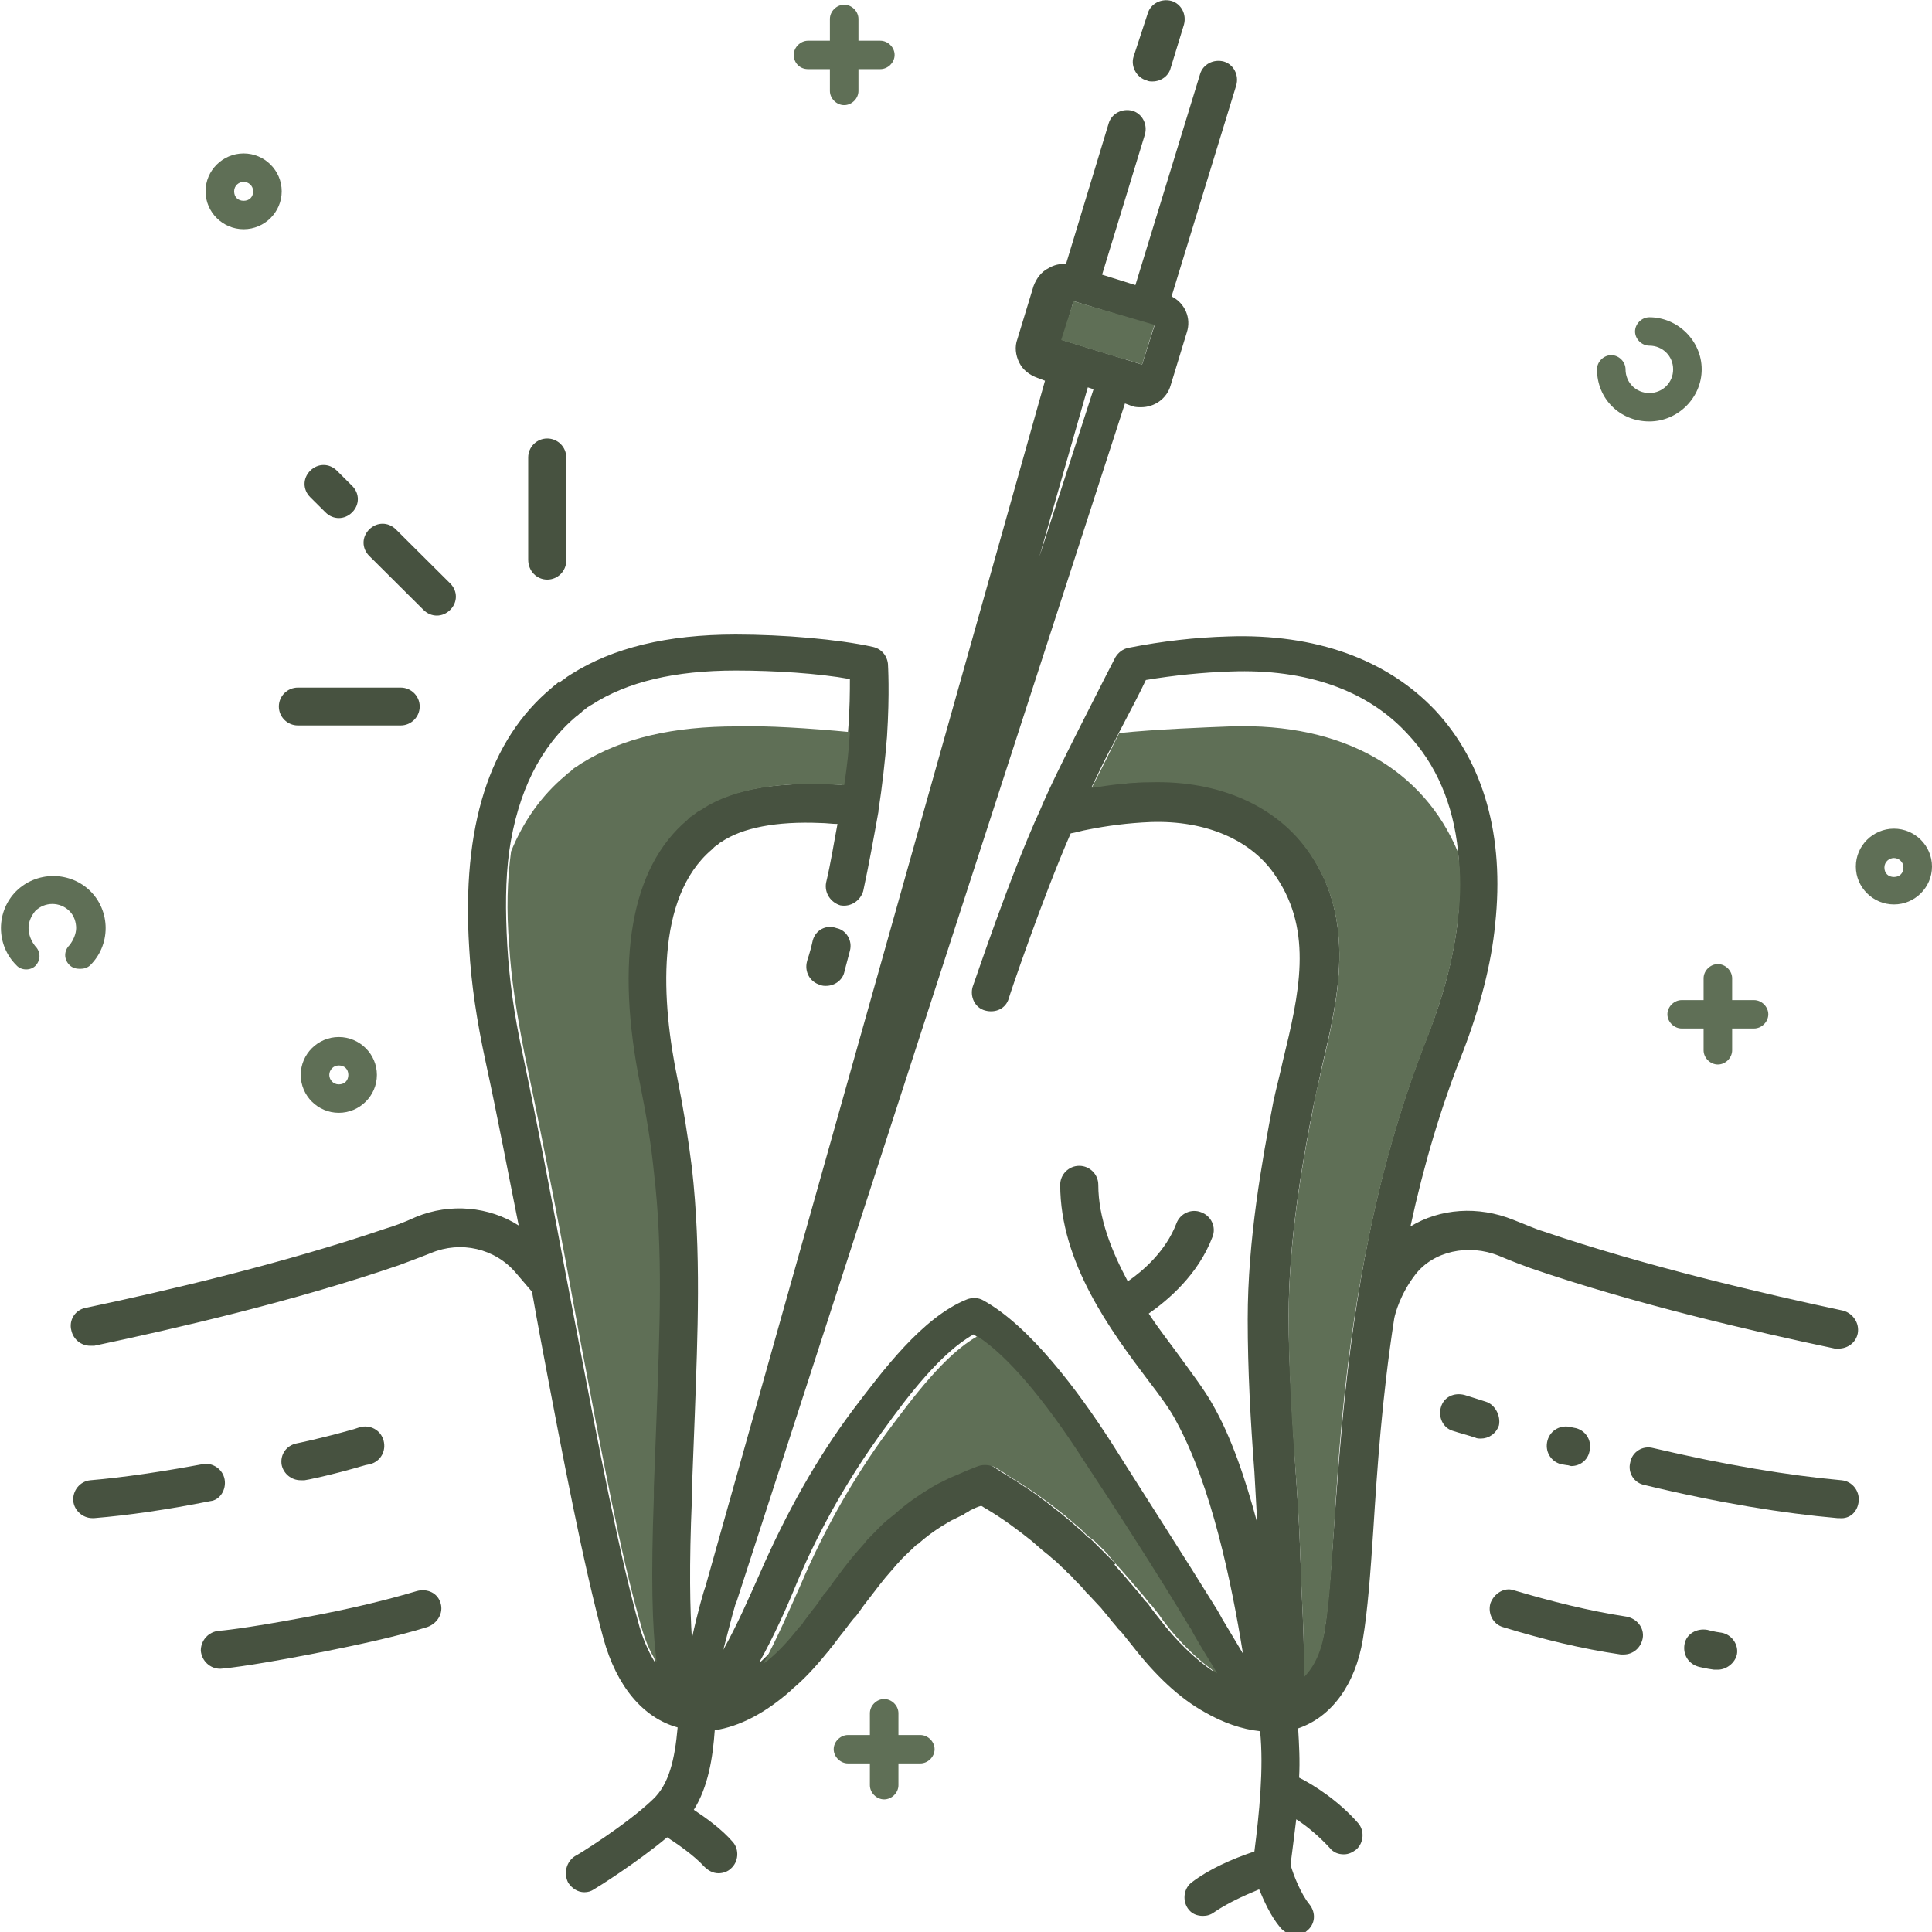 <svg width="63" height="63" viewBox="0 0 63 63" fill="none" xmlns="http://www.w3.org/2000/svg">
<g clip-path="url(#clip0_1_117)">
<path d="M1.148 31.5C1.334 31.315 1.334 31.037 1.148 30.852C1.024 30.697 0.931 30.481 0.931 30.265C0.931 30.049 1.024 29.863 1.148 29.709C1.459 29.4 1.955 29.4 2.266 29.709C2.421 29.863 2.483 30.079 2.483 30.265C2.483 30.45 2.39 30.666 2.266 30.821C2.079 31.006 2.079 31.284 2.266 31.469C2.359 31.562 2.483 31.593 2.607 31.593C2.731 31.593 2.855 31.562 2.948 31.469C3.259 31.16 3.445 30.728 3.445 30.265C3.445 29.802 3.259 29.369 2.948 29.06C2.638 28.752 2.203 28.566 1.738 28.566C1.272 28.566 0.838 28.752 0.528 29.06C0.217 29.369 0.031 29.802 0.031 30.265C0.031 30.728 0.217 31.16 0.528 31.469C0.683 31.654 0.993 31.654 1.148 31.5Z" fill="#5F6F56"/>
<path d="M53.783 13.743C54.714 13.743 55.49 12.971 55.49 12.044C55.49 11.118 54.714 10.346 53.783 10.346C53.535 10.346 53.317 10.562 53.317 10.809C53.317 11.056 53.535 11.272 53.783 11.272C54.217 11.272 54.559 11.612 54.559 12.044C54.559 12.476 54.217 12.816 53.783 12.816C53.348 12.816 53.007 12.476 53.007 12.044C53.007 11.797 52.79 11.581 52.541 11.581C52.293 11.581 52.076 11.797 52.076 12.044C52.076 13.002 52.821 13.743 53.783 13.743Z" fill="#5F6F56"/>
<path d="M12.29 35.051C12.29 34.372 11.731 33.816 11.048 33.816C10.366 33.816 9.807 34.372 9.807 35.051C9.807 35.731 10.366 36.287 11.048 36.287C11.731 36.287 12.29 35.731 12.29 35.051ZM10.738 35.051C10.738 34.897 10.862 34.743 11.048 34.743C11.235 34.743 11.359 34.866 11.359 35.051C11.359 35.237 11.235 35.36 11.048 35.36C10.862 35.36 10.738 35.206 10.738 35.051Z" fill="#5F6F56"/>
<path d="M61.759 29.493C62.441 29.493 63 28.937 63 28.257C63 27.578 62.441 27.022 61.759 27.022C61.076 27.022 60.517 27.578 60.517 28.257C60.517 28.937 61.076 29.493 61.759 29.493ZM61.759 27.979C61.914 27.979 62.069 28.103 62.069 28.288C62.069 28.474 61.945 28.597 61.759 28.597C61.572 28.597 61.448 28.474 61.448 28.288C61.448 28.103 61.603 27.979 61.759 27.979Z" fill="#5F6F56"/>
<path d="M7.945 7.474C8.628 7.474 9.186 6.918 9.186 6.238C9.186 5.559 8.628 5.003 7.945 5.003C7.262 5.003 6.703 5.559 6.703 6.238C6.703 6.918 7.262 7.474 7.945 7.474ZM7.945 5.929C8.1 5.929 8.255 6.053 8.255 6.238C8.255 6.424 8.131 6.547 7.945 6.547C7.759 6.547 7.635 6.424 7.635 6.238C7.635 6.053 7.79 5.929 7.945 5.929Z" fill="#5F6F56"/>
<path d="M26.348 2.254H27.062V2.965C27.062 3.212 27.279 3.428 27.528 3.428C27.776 3.428 27.993 3.212 27.993 2.965V2.254H28.707C28.955 2.254 29.172 2.038 29.172 1.791C29.172 1.544 28.955 1.328 28.707 1.328H27.993V0.618C27.993 0.371 27.776 0.154 27.528 0.154C27.279 0.154 27.062 0.371 27.062 0.618V1.328H26.348C26.1 1.328 25.883 1.544 25.883 1.791C25.883 2.038 26.069 2.254 26.348 2.254Z" fill="#5F6F56"/>
<path d="M54.838 32.612C54.59 32.612 54.372 32.828 54.372 33.075C54.372 33.322 54.59 33.538 54.838 33.538H55.552V34.248C55.552 34.496 55.769 34.712 56.017 34.712C56.266 34.712 56.483 34.496 56.483 34.248V33.538H57.197C57.445 33.538 57.662 33.322 57.662 33.075C57.662 32.828 57.445 32.612 57.197 32.612H56.483V31.901C56.483 31.654 56.266 31.438 56.017 31.438C55.769 31.438 55.552 31.654 55.552 31.901V32.612H54.838Z" fill="#5F6F56"/>
<path d="M30.476 57.04C30.476 56.793 30.259 56.577 30.01 56.577H29.297V55.866C29.297 55.619 29.079 55.403 28.831 55.403C28.583 55.403 28.366 55.619 28.366 55.866V56.577H27.652C27.404 56.577 27.186 56.793 27.186 57.04C27.186 57.287 27.404 57.503 27.652 57.503H28.366V58.213C28.366 58.46 28.583 58.676 28.831 58.676C29.079 58.676 29.297 58.46 29.297 58.213V57.503H30.01C30.259 57.503 30.476 57.287 30.476 57.04Z" fill="#5F6F56"/>
<path d="M13.562 39.684C13.159 39.869 12.817 39.993 12.6 40.054C9.248 41.197 5.431 42.093 2.793 42.648C2.452 42.71 2.234 43.05 2.328 43.39C2.39 43.668 2.638 43.884 2.948 43.884C2.979 43.884 3.041 43.884 3.072 43.884C5.71 43.328 9.59 42.432 13.004 41.259C13.252 41.166 13.593 41.043 14.059 40.857C15.021 40.456 16.138 40.703 16.821 41.506L17.348 42.123C17.441 42.648 17.535 43.173 17.628 43.668C18.372 47.621 19.024 51.018 19.676 53.426C20.11 55.001 20.979 56.021 22.097 56.329C22.003 57.379 21.817 58.182 21.29 58.676C20.421 59.51 18.776 60.529 18.745 60.529C18.465 60.715 18.372 61.085 18.528 61.394C18.652 61.579 18.838 61.703 19.055 61.703C19.179 61.703 19.272 61.672 19.366 61.61C19.428 61.579 20.762 60.746 21.755 59.912C22.128 60.159 22.624 60.498 22.965 60.869C23.09 60.993 23.245 61.085 23.431 61.085C23.586 61.085 23.741 61.023 23.834 60.931C24.083 60.715 24.114 60.313 23.897 60.066C23.524 59.634 22.997 59.263 22.624 59.016C23.09 58.275 23.245 57.318 23.307 56.422C24.114 56.298 24.952 55.866 25.79 55.125L25.852 55.063C26.224 54.754 26.597 54.353 26.969 53.89L27.031 53.828C27.062 53.766 27.093 53.735 27.124 53.704C27.217 53.581 27.31 53.457 27.404 53.334C27.559 53.148 27.683 52.963 27.838 52.778L27.9 52.716C28.024 52.562 28.117 52.407 28.241 52.253C28.552 51.851 28.8 51.512 29.079 51.203C29.141 51.141 29.203 51.048 29.297 50.956C29.452 50.771 29.638 50.616 29.793 50.462L29.824 50.431C29.855 50.4 29.886 50.369 29.948 50.338C30.259 50.06 30.569 49.844 30.941 49.628C31.003 49.597 31.035 49.566 31.128 49.535C31.221 49.474 31.314 49.443 31.438 49.381L31.469 49.35C31.531 49.319 31.593 49.288 31.624 49.257C31.748 49.196 31.872 49.134 31.997 49.103C32.059 49.134 32.09 49.165 32.152 49.196C32.679 49.504 33.176 49.875 33.641 50.246L33.89 50.462C34.014 50.585 34.169 50.678 34.293 50.801C34.417 50.894 34.541 51.018 34.666 51.141C34.728 51.172 34.759 51.234 34.821 51.296C34.914 51.357 34.976 51.45 35.069 51.543L35.1 51.574C35.224 51.697 35.317 51.79 35.41 51.913C35.441 51.944 35.472 51.975 35.504 52.006L35.907 52.438C36 52.562 36.093 52.654 36.186 52.778C36.279 52.901 36.372 52.994 36.465 53.118L36.559 53.21C36.683 53.365 36.807 53.519 36.931 53.673C37.676 54.631 38.452 55.372 39.29 55.835C39.879 56.175 40.5 56.391 41.09 56.453C41.214 57.657 41.059 59.171 40.904 60.375C40.159 60.622 39.414 60.962 38.886 61.363C38.607 61.548 38.545 61.95 38.731 62.228C38.855 62.413 39.041 62.475 39.228 62.475C39.352 62.475 39.476 62.444 39.6 62.351C40.004 62.074 40.531 61.826 41.059 61.61C41.214 61.981 41.431 62.475 41.741 62.846C41.865 63 42.052 63.093 42.238 63.093C42.362 63.093 42.517 63.062 42.61 62.969C42.89 62.753 42.921 62.382 42.703 62.104C42.424 61.765 42.176 61.147 42.083 60.807C42.145 60.344 42.207 59.819 42.269 59.325C42.61 59.541 43.014 59.881 43.355 60.252C43.479 60.406 43.635 60.468 43.821 60.468C43.976 60.468 44.1 60.406 44.224 60.313C44.472 60.097 44.504 59.696 44.286 59.449C43.666 58.738 42.859 58.213 42.362 57.966C42.393 57.41 42.362 56.885 42.331 56.36C43.417 55.99 44.193 54.94 44.441 53.457C44.597 52.531 44.69 51.296 44.783 49.875C44.907 47.929 45.062 45.582 45.465 42.988C45.497 42.834 45.652 42.216 46.148 41.568C46.738 40.796 47.886 40.548 48.879 40.95C49.314 41.135 49.655 41.259 49.904 41.351C53.317 42.525 57.197 43.421 59.834 43.976C59.865 43.976 59.928 43.976 59.959 43.976C60.238 43.976 60.517 43.791 60.579 43.482C60.641 43.143 60.424 42.834 60.114 42.741C57.507 42.185 53.659 41.29 50.307 40.147C50.09 40.085 49.748 39.931 49.345 39.776C48.197 39.313 46.955 39.406 45.993 39.993C46.428 37.985 46.986 36.101 47.7 34.31C48.259 32.859 48.631 31.438 48.755 30.141C49.066 27.269 48.383 24.86 46.8 23.162C45.217 21.494 42.89 20.66 40.066 20.753C38.979 20.784 37.893 20.907 36.807 21.123C36.621 21.154 36.465 21.278 36.372 21.432C36.372 21.432 35.814 22.513 35.162 23.81C34.666 24.799 34.231 25.663 33.921 26.404C32.928 28.566 31.779 32.025 31.717 32.179C31.624 32.488 31.779 32.859 32.121 32.951C32.462 33.044 32.803 32.89 32.897 32.55C32.897 32.519 33.983 29.307 34.914 27.176C35.1 27.146 35.286 27.084 35.472 27.053C36.093 26.929 36.776 26.837 37.521 26.806C39.321 26.744 40.841 27.393 41.617 28.597C42.828 30.388 42.362 32.426 41.834 34.588C41.741 35.021 41.617 35.484 41.524 35.916C41.152 37.862 40.686 40.425 40.686 43.019C40.686 44.687 40.779 46.354 40.904 47.991C40.934 48.547 40.965 49.103 40.997 49.659C40.624 48.269 40.159 46.849 39.507 45.737C39.259 45.304 38.886 44.81 38.483 44.254C38.172 43.822 37.8 43.359 37.459 42.834C38.079 42.401 39.072 41.568 39.538 40.332C39.662 40.023 39.507 39.653 39.166 39.529C38.855 39.406 38.483 39.56 38.359 39.9C38.017 40.796 37.272 41.444 36.776 41.784C36.248 40.796 35.814 39.715 35.814 38.634C35.814 38.294 35.535 38.016 35.193 38.016C34.852 38.016 34.572 38.294 34.572 38.634C34.572 41.166 36.217 43.39 37.428 44.996C37.831 45.521 38.172 45.984 38.359 46.354C39.507 48.454 40.159 51.604 40.531 53.921C40.345 53.612 40.128 53.241 39.848 52.778C39.786 52.654 39.724 52.562 39.693 52.5C38.545 50.647 37.428 48.918 36.217 47.003C35.162 45.366 33.579 43.235 32.059 42.401C31.904 42.309 31.686 42.309 31.531 42.371C30.072 42.957 28.769 44.718 27.807 45.984C26.628 47.559 25.634 49.35 24.797 51.265C24.424 52.099 24.052 52.963 23.586 53.797C23.803 52.963 23.99 52.222 24.021 52.222L36.683 13.156L36.931 13.248C37.024 13.279 37.117 13.279 37.21 13.279C37.645 13.279 38.048 13.001 38.172 12.569L38.7 10.84C38.855 10.376 38.638 9.882 38.203 9.666L40.314 2.779C40.407 2.44 40.221 2.1 39.91 2.007C39.569 1.915 39.228 2.1 39.135 2.409L37.024 9.296L35.938 8.956L37.334 4.385C37.428 4.046 37.241 3.706 36.931 3.613C36.59 3.521 36.248 3.706 36.155 4.015L34.759 8.616C34.572 8.585 34.355 8.647 34.2 8.74C33.952 8.863 33.797 9.079 33.703 9.326L33.176 11.056C33.083 11.303 33.114 11.581 33.238 11.828C33.362 12.075 33.579 12.229 33.828 12.322L34.076 12.415L22.997 51.759C22.965 51.821 22.748 52.562 22.562 53.426C22.5 52.5 22.469 51.048 22.562 48.887C22.562 48.732 22.562 48.64 22.562 48.578C22.593 47.775 22.624 46.972 22.655 46.169C22.748 43.544 22.872 40.826 22.562 38.078C22.438 37.09 22.283 36.132 22.097 35.206C21.569 32.673 21.352 29.276 23.214 27.701C23.245 27.671 23.245 27.671 23.276 27.64L23.307 27.609L23.4 27.547C23.431 27.516 23.462 27.485 23.524 27.454C24.207 26.991 25.324 26.775 26.752 26.837C26.938 26.837 27.124 26.868 27.31 26.868C27.186 27.516 27.093 28.134 26.938 28.782C26.876 29.122 27.093 29.431 27.404 29.523C27.745 29.585 28.055 29.369 28.148 29.06C28.334 28.196 28.49 27.331 28.645 26.466C28.645 26.466 28.645 26.466 28.645 26.435C28.769 25.632 28.862 24.799 28.924 24.026C29.017 22.575 28.955 21.679 28.955 21.648C28.924 21.371 28.738 21.154 28.459 21.093C27.341 20.846 25.541 20.691 23.99 20.691C21.755 20.691 19.986 21.123 18.621 21.988C18.528 22.05 18.465 22.081 18.404 22.143C18.341 22.174 18.279 22.235 18.217 22.266V22.235L18.186 22.266C18.124 22.328 18.062 22.359 18 22.421C15.952 24.119 15.052 26.96 15.3 30.913C15.362 32.056 15.548 33.291 15.828 34.588C16.231 36.441 16.572 38.263 16.914 39.962C15.952 39.344 14.679 39.221 13.562 39.684ZM35.938 51.419L36.372 50.987C36.248 50.863 36.124 50.74 36 50.616L35.938 50.554C35.845 50.462 35.752 50.369 35.659 50.276C35.597 50.215 35.535 50.153 35.472 50.122C35.348 49.998 35.224 49.875 35.1 49.782C34.976 49.659 34.821 49.535 34.666 49.412L34.635 49.381L34.355 49.165C33.859 48.763 33.3 48.393 32.741 48.053C32.586 47.96 32.462 47.868 32.307 47.775C32.152 47.682 31.965 47.682 31.779 47.744C31.562 47.837 31.314 47.929 31.035 48.053C30.972 48.084 30.879 48.115 30.817 48.146C30.693 48.207 30.569 48.269 30.445 48.331C30.383 48.362 30.29 48.423 30.228 48.454C29.793 48.701 29.421 48.979 29.079 49.288C29.017 49.35 28.955 49.381 28.893 49.443C28.676 49.628 28.49 49.813 28.303 49.998C28.21 50.091 28.148 50.184 28.055 50.276C27.745 50.616 27.465 50.987 27.155 51.388C27.031 51.543 26.938 51.697 26.814 51.851L26.752 51.913C26.628 52.099 26.472 52.284 26.348 52.469C26.255 52.593 26.162 52.716 26.069 52.84C26.038 52.871 26.007 52.901 25.976 52.963L25.914 53.025C25.572 53.426 25.231 53.797 24.921 54.075L24.859 54.137C24.828 54.168 24.797 54.199 24.765 54.199C25.231 53.365 25.634 52.469 25.976 51.635C26.752 49.782 27.745 48.084 28.831 46.601C29.607 45.521 30.693 44.1 31.748 43.513C32.71 44.162 33.921 45.551 35.193 47.528C36.434 49.412 37.521 51.141 38.669 52.994C38.7 53.025 38.731 53.118 38.793 53.21C39.072 53.735 39.352 54.168 39.569 54.507C38.979 54.106 38.359 53.519 37.8 52.778C37.676 52.623 37.552 52.469 37.428 52.284L37.334 52.191C37.241 52.068 37.148 51.944 37.055 51.851C36.962 51.728 36.838 51.604 36.745 51.481L36.31 50.987L36.279 50.956L35.938 51.419ZM37.365 22.174C38.297 22.019 39.228 21.926 40.128 21.896C42.61 21.803 44.597 22.513 45.9 23.934C46.831 24.922 47.39 26.219 47.545 27.763C47.607 28.443 47.607 29.184 47.545 29.925C47.421 31.129 47.079 32.457 46.552 33.785C45.745 35.824 45.093 38.047 44.628 40.363C43.914 43.915 43.697 47.096 43.51 49.659C43.417 51.048 43.324 52.253 43.2 53.118C43.076 53.797 42.828 54.322 42.517 54.662C42.517 54.538 42.517 54.384 42.517 54.229C42.517 54.168 42.517 54.106 42.517 54.044C42.517 53.148 42.455 52.222 42.424 51.357C42.424 51.079 42.393 50.771 42.393 50.493C42.362 49.597 42.3 48.702 42.238 47.806C42.145 46.2 42.021 44.532 42.021 42.926C42.021 40.456 42.455 37.954 42.828 36.071C42.921 35.638 43.014 35.237 43.107 34.773C43.635 32.55 44.224 30.049 42.703 27.794C41.648 26.25 39.755 25.385 37.521 25.478C36.838 25.509 36.186 25.571 35.597 25.663C35.814 25.231 36.031 24.737 36.31 24.243C36.372 24.119 36.434 23.996 36.497 23.872C36.869 23.162 37.21 22.513 37.365 22.174ZM35.007 9.821L37.645 10.623L37.241 11.89L36.652 11.704L34.635 11.087L35.007 9.821ZM35.472 12.631L35.659 12.693L33.89 18.159L35.472 12.631ZM18.807 23.347C18.869 23.316 18.9 23.254 18.931 23.254L18.993 23.193C19.024 23.162 19.086 23.131 19.148 23.069C19.21 23.038 19.241 23.007 19.303 22.976C20.452 22.235 22.003 21.865 23.99 21.865C25.262 21.865 26.69 21.957 27.714 22.143C27.714 22.513 27.714 23.131 27.652 23.872C27.621 24.428 27.559 25.015 27.465 25.601C27.217 25.571 26.969 25.571 26.752 25.571C25.604 25.54 23.959 25.632 22.81 26.404C22.748 26.435 22.717 26.466 22.655 26.497L22.531 26.59C22.5 26.621 22.469 26.621 22.438 26.651C22.407 26.682 22.345 26.713 22.345 26.744C20.514 28.319 19.986 31.315 20.824 35.422C21.01 36.318 21.166 37.244 21.259 38.201C21.569 40.826 21.476 43.39 21.352 46.076C21.321 46.879 21.29 47.682 21.259 48.516C21.259 48.578 21.259 48.671 21.259 48.825C21.166 51.357 21.197 53.056 21.352 54.199C21.104 53.797 20.948 53.365 20.855 53.056C20.203 50.709 19.552 47.343 18.807 43.421C18.279 40.703 17.721 37.584 17.038 34.341C16.759 33.075 16.604 31.901 16.541 30.821C16.479 29.709 16.479 28.69 16.604 27.763C16.883 25.818 17.628 24.335 18.807 23.347Z" fill="#475240"/>
<path d="M17.845 18.9C18.186 18.9 18.465 18.622 18.465 18.282V14.916C18.465 14.576 18.186 14.299 17.845 14.299C17.503 14.299 17.224 14.576 17.224 14.916V18.252C17.224 18.622 17.503 18.9 17.845 18.9Z" fill="#475240"/>
<path d="M9.714 23.656H13.066C13.407 23.656 13.686 23.378 13.686 23.038C13.686 22.698 13.407 22.421 13.066 22.421H9.714C9.372 22.421 9.093 22.698 9.093 23.038C9.093 23.378 9.372 23.656 9.714 23.656Z" fill="#475240"/>
<path d="M10.614 16.707C10.738 16.831 10.893 16.893 11.048 16.893C11.203 16.893 11.359 16.831 11.483 16.707C11.731 16.46 11.731 16.09 11.483 15.843L10.986 15.348C10.738 15.101 10.366 15.101 10.117 15.348C9.869 15.596 9.869 15.966 10.117 16.213L10.614 16.707Z" fill="#475240"/>
<path d="M13.81 19.888C13.934 20.012 14.09 20.073 14.245 20.073C14.4 20.073 14.555 20.012 14.679 19.888C14.928 19.641 14.928 19.27 14.679 19.023L12.91 17.263C12.662 17.016 12.29 17.016 12.041 17.263C11.793 17.51 11.793 17.881 12.041 18.128L13.81 19.888Z" fill="#475240"/>
<path d="M60.61 48.949C60.641 48.609 60.393 48.3 60.052 48.269C58.345 48.115 56.266 47.775 53.907 47.219C53.566 47.127 53.224 47.343 53.162 47.682C53.069 48.022 53.286 48.362 53.628 48.424C56.048 49.01 58.159 49.35 59.928 49.505H59.99C60.331 49.535 60.579 49.288 60.61 48.949Z" fill="#475240"/>
<path d="M51.083 47.775C51.145 47.775 51.207 47.806 51.238 47.806C51.517 47.806 51.766 47.621 51.828 47.343C51.921 47.003 51.734 46.663 51.393 46.571L51.238 46.54C50.897 46.447 50.555 46.632 50.462 46.972C50.369 47.312 50.555 47.651 50.897 47.744L51.083 47.775Z" fill="#475240"/>
<path d="M48.445 45.706C48.166 45.613 47.948 45.551 47.762 45.49C47.421 45.397 47.079 45.551 46.986 45.891C46.893 46.2 47.048 46.571 47.39 46.663C47.576 46.725 47.824 46.787 48.103 46.879C48.166 46.91 48.228 46.91 48.29 46.91C48.538 46.91 48.786 46.756 48.879 46.478C48.941 46.169 48.755 45.799 48.445 45.706Z" fill="#475240"/>
<path d="M48.6 52.284C48.507 52.623 48.693 52.963 49.004 53.056C50.307 53.457 51.579 53.766 52.852 53.951C52.883 53.951 52.914 53.951 52.945 53.951C53.255 53.951 53.504 53.735 53.566 53.426C53.628 53.087 53.379 52.778 53.038 52.716C51.828 52.531 50.586 52.222 49.345 51.851C49.066 51.759 48.724 51.944 48.6 52.284Z" fill="#475240"/>
<path d="M7.324 48.238C7.262 47.899 6.921 47.682 6.61 47.744C5.276 47.991 4.034 48.176 2.948 48.269C2.607 48.3 2.359 48.609 2.39 48.949C2.421 49.257 2.7 49.504 3.01 49.504H3.072C4.19 49.412 5.462 49.227 6.859 48.949C7.169 48.918 7.386 48.578 7.324 48.238Z" fill="#475240"/>
<path d="M9.807 48.269C9.838 48.269 9.869 48.269 9.931 48.269C9.962 48.269 10.769 48.115 11.917 47.775L12.072 47.744C12.414 47.651 12.6 47.312 12.507 46.972C12.414 46.632 12.072 46.447 11.731 46.54L11.545 46.602C10.459 46.91 9.683 47.065 9.683 47.065C9.341 47.127 9.124 47.435 9.186 47.775C9.248 48.053 9.497 48.269 9.807 48.269Z" fill="#475240"/>
<path d="M14.369 52.284C14.276 51.944 13.934 51.79 13.593 51.882C12.662 52.16 11.421 52.469 9.9 52.747C7.914 53.118 7.169 53.179 7.138 53.179C6.797 53.21 6.548 53.488 6.548 53.828C6.579 54.168 6.859 54.415 7.169 54.415H7.2C7.231 54.415 8.007 54.353 10.086 53.951C11.669 53.643 12.941 53.365 13.934 53.056C14.276 52.932 14.462 52.593 14.369 52.284Z" fill="#475240"/>
<path d="M18.962 24.891C18.9 24.922 18.838 24.984 18.776 25.015C18.714 25.046 18.652 25.107 18.621 25.138L18.59 25.169C18.528 25.2 18.465 25.262 18.434 25.293C17.659 25.941 17.069 26.775 16.666 27.763C16.541 28.69 16.51 29.678 16.604 30.821C16.666 31.901 16.852 33.075 17.1 34.341C17.783 37.584 18.372 40.672 18.869 43.421C19.614 47.343 20.235 50.709 20.917 53.056C21.01 53.396 21.166 53.828 21.414 54.199C21.259 53.056 21.228 51.357 21.321 48.825C21.321 48.702 21.321 48.578 21.321 48.516C21.352 47.713 21.383 46.879 21.414 46.077C21.507 43.359 21.631 40.827 21.321 38.202C21.228 37.275 21.072 36.349 20.886 35.422C20.048 31.315 20.576 28.288 22.407 26.744C22.438 26.713 22.469 26.682 22.5 26.651C22.531 26.621 22.562 26.621 22.593 26.59L22.717 26.497C22.748 26.466 22.81 26.435 22.872 26.404C24.021 25.632 25.666 25.54 26.814 25.571C27.062 25.571 27.31 25.602 27.528 25.602C27.621 25.015 27.683 24.428 27.714 23.872C26.41 23.748 24.983 23.656 24.021 23.687C21.972 23.687 20.297 24.057 18.962 24.891Z" fill="#5F6F56"/>
<path d="M36.403 51.018L36.434 51.048L36.869 51.543C36.962 51.666 37.086 51.79 37.179 51.913C37.272 52.006 37.365 52.129 37.459 52.253L37.552 52.346C37.676 52.5 37.8 52.654 37.924 52.84C38.483 53.581 39.103 54.168 39.693 54.569C39.476 54.199 39.197 53.766 38.917 53.272C38.855 53.148 38.824 53.087 38.793 53.056C37.676 51.203 36.559 49.474 35.317 47.59C34.045 45.613 32.834 44.193 31.872 43.575C30.817 44.162 29.762 45.582 28.955 46.663C27.838 48.176 26.876 49.875 26.1 51.697C25.728 52.531 25.355 53.395 24.89 54.26C24.921 54.229 24.952 54.199 24.983 54.199L25.045 54.137C25.386 53.859 25.728 53.488 26.038 53.087L26.1 53.025C26.131 52.994 26.162 52.963 26.193 52.901C26.286 52.778 26.379 52.654 26.472 52.531C26.628 52.346 26.752 52.16 26.876 51.975L26.938 51.913C27.062 51.759 27.155 51.604 27.279 51.45C27.59 51.018 27.869 50.678 28.179 50.338C28.241 50.245 28.334 50.153 28.428 50.06C28.614 49.875 28.8 49.659 29.017 49.504C29.079 49.443 29.141 49.412 29.203 49.35C29.545 49.041 29.948 48.763 30.352 48.516C30.414 48.485 30.507 48.423 30.569 48.393C30.693 48.331 30.817 48.269 30.941 48.207C31.003 48.176 31.096 48.145 31.159 48.115C31.438 47.991 31.655 47.898 31.903 47.806C32.09 47.744 32.276 47.775 32.431 47.837C32.586 47.929 32.741 48.022 32.865 48.115C33.424 48.454 33.983 48.825 34.479 49.226L34.759 49.443L34.79 49.474C34.945 49.597 35.069 49.721 35.224 49.844C35.348 49.968 35.472 50.091 35.596 50.184C35.659 50.215 35.721 50.276 35.783 50.338C35.876 50.431 35.969 50.523 36.062 50.616L36.124 50.678C36.155 50.74 36.279 50.863 36.403 51.018L35.938 51.419L36.403 51.018Z" fill="#5F6F56"/>
<path d="M40.128 23.687C39.321 23.718 37.707 23.779 36.497 23.903C36.434 24.026 36.372 24.15 36.31 24.274C36.062 24.799 35.814 25.262 35.597 25.694C36.186 25.602 36.838 25.509 37.521 25.509C39.755 25.447 41.648 26.281 42.703 27.825C44.224 30.049 43.635 32.581 43.107 34.804C43.014 35.268 42.89 35.669 42.828 36.102C42.455 37.985 42.021 40.487 42.021 42.957C42.021 44.563 42.114 46.231 42.238 47.837C42.3 48.702 42.362 49.628 42.393 50.524C42.393 50.801 42.424 51.11 42.424 51.388C42.455 52.253 42.517 53.179 42.517 54.075C42.517 54.106 42.517 54.168 42.517 54.26C42.517 54.415 42.517 54.538 42.517 54.693C42.859 54.353 43.107 53.828 43.2 53.149C43.355 52.284 43.417 51.08 43.51 49.69C43.666 47.127 43.883 43.977 44.628 40.394C45.093 38.078 45.745 35.855 46.552 33.816C47.079 32.457 47.421 31.16 47.545 29.956C47.638 29.184 47.638 28.474 47.545 27.794C46.428 25.107 43.821 23.563 40.128 23.687Z" fill="#5F6F56"/>
<path d="M26.503 30.666C26.41 31.099 26.317 31.315 26.317 31.346C26.224 31.685 26.41 32.025 26.752 32.118C26.814 32.148 26.876 32.148 26.938 32.148C27.217 32.148 27.465 31.963 27.528 31.716C27.528 31.716 27.59 31.469 27.714 31.006C27.807 30.666 27.59 30.326 27.279 30.265C26.938 30.141 26.597 30.326 26.503 30.666Z" fill="#475240"/>
<path d="M36.621 11.704H36.652L37.241 11.89L37.645 10.593L35.007 9.821L34.603 11.087L36.621 11.704Z" fill="#5F6F56"/>
<path d="M37.397 2.625C37.459 2.656 37.521 2.656 37.583 2.656C37.862 2.656 38.11 2.471 38.172 2.224L38.607 0.803C38.7 0.463 38.514 0.124 38.203 0.031C37.862 -0.062 37.521 0.124 37.428 0.432L36.962 1.853C36.869 2.162 37.055 2.532 37.397 2.625Z" fill="#475240"/>
<path d="M56.141 53.241C55.893 53.21 55.676 53.148 55.676 53.148C55.334 53.087 54.993 53.272 54.931 53.612C54.869 53.951 55.055 54.26 55.397 54.353C55.397 54.353 55.645 54.415 55.893 54.446C55.924 54.446 55.955 54.446 56.017 54.446C56.297 54.446 56.576 54.229 56.638 53.951C56.7 53.643 56.483 53.303 56.141 53.241Z" fill="#475240"/>
</g>
<defs>
<clipPath id="clip0_1_117">
<rect width="63" height="63" fill="white"/>
</clipPath>
</defs>
</svg>
